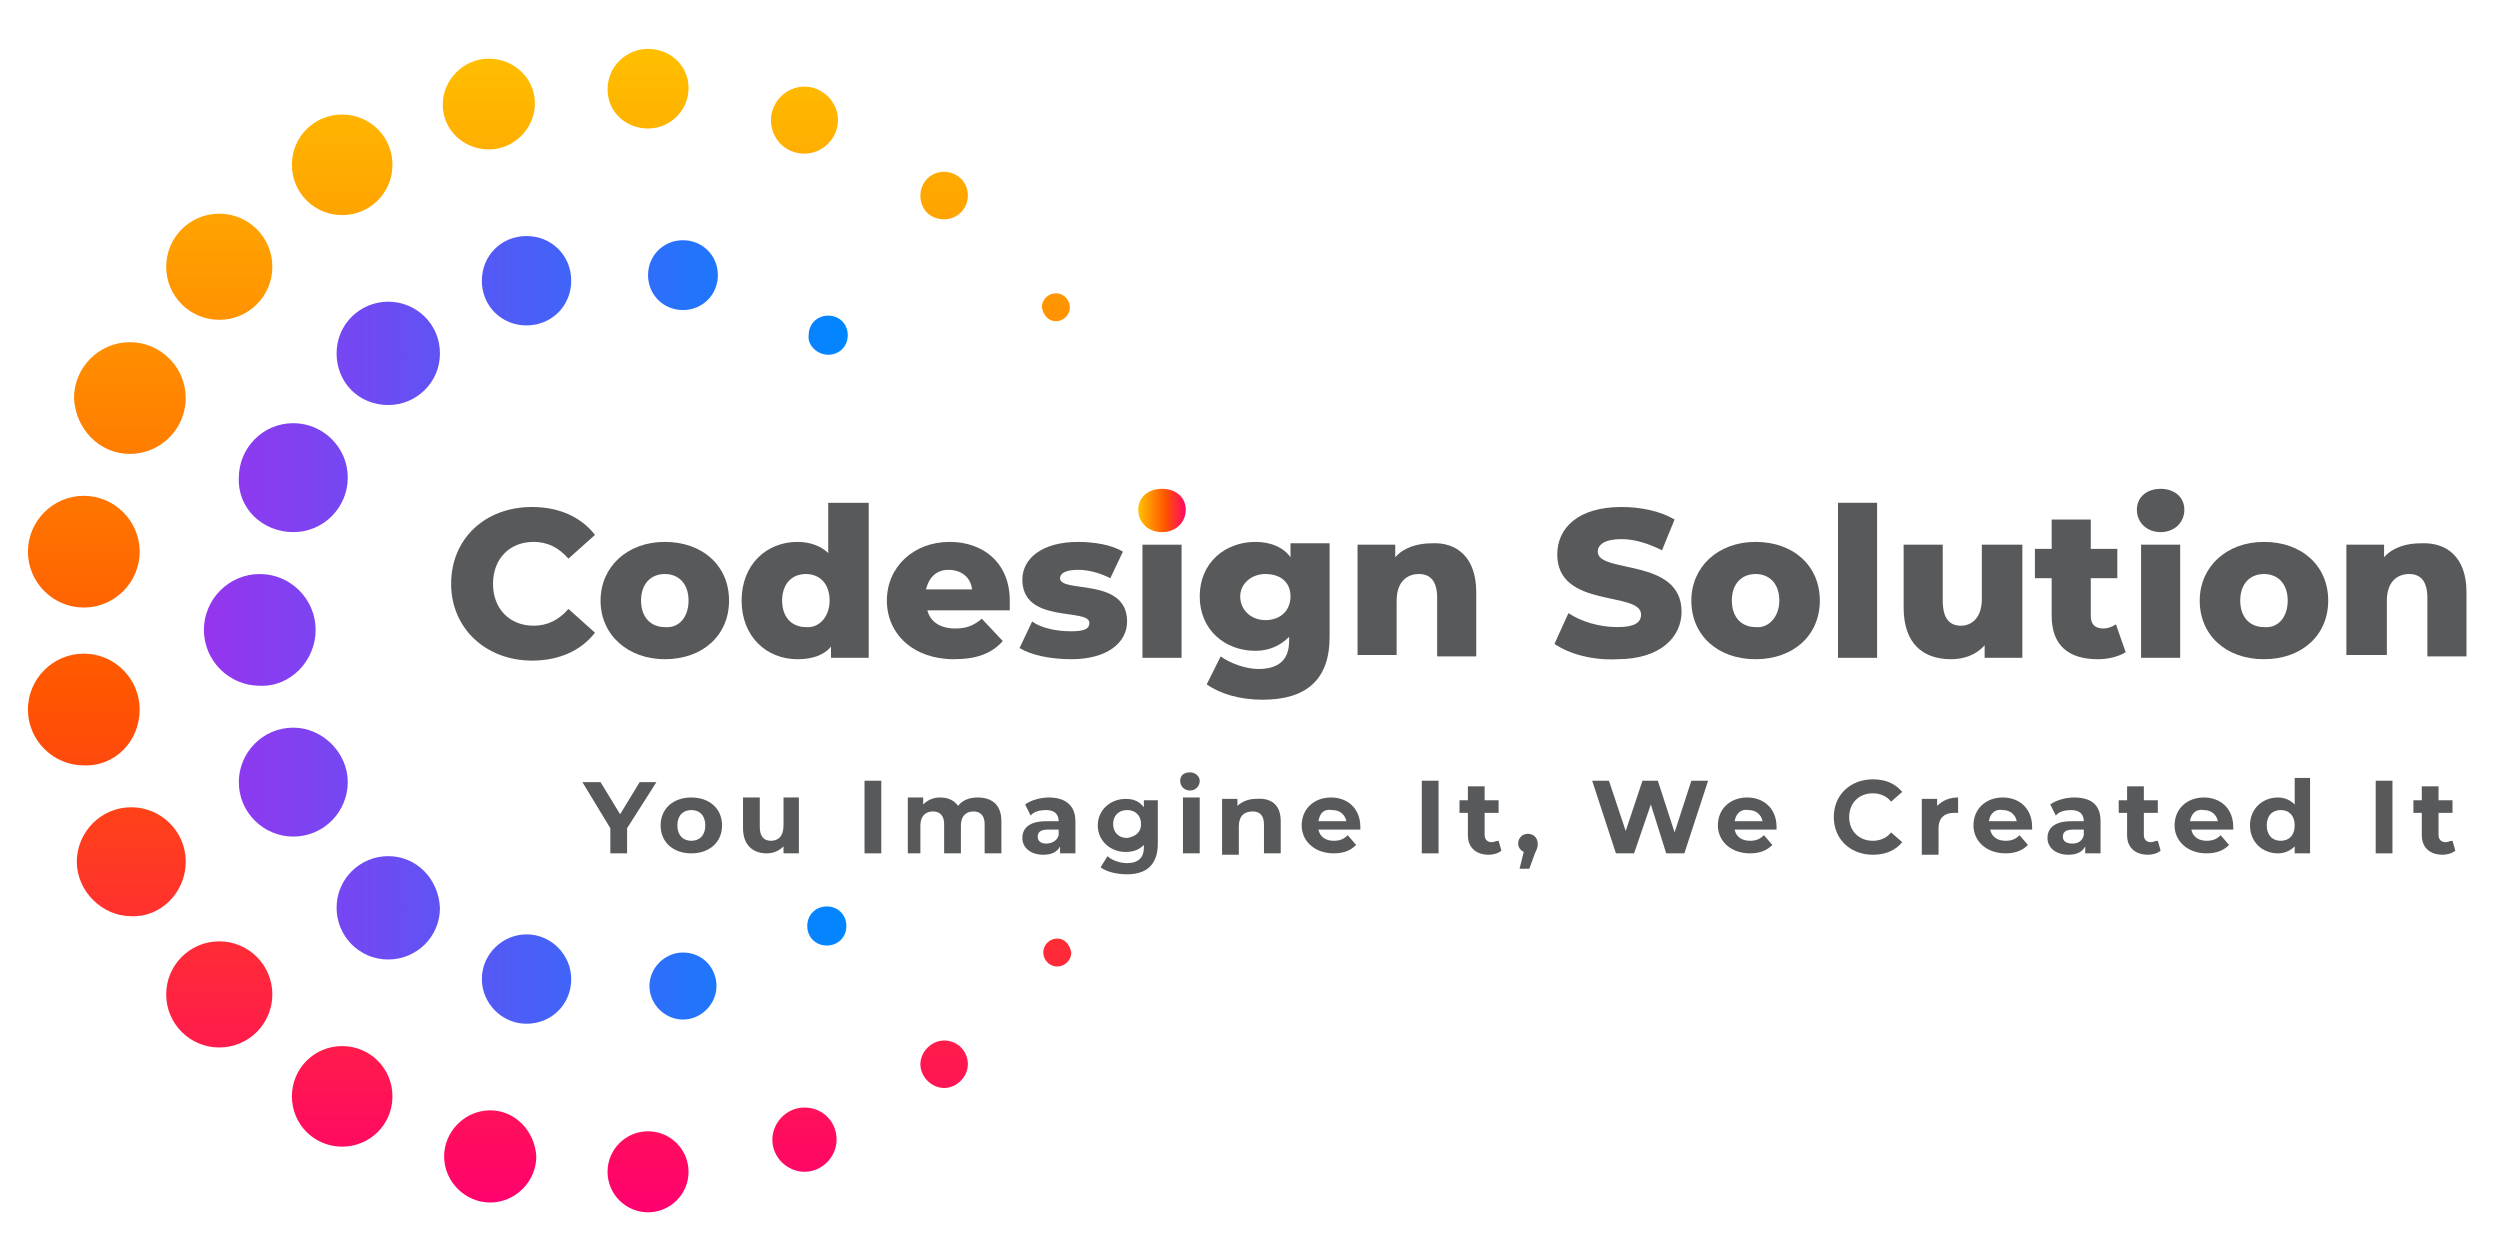 <?xml version="1.0" encoding="utf-8"?>
<!-- Generator: Adobe Illustrator 25.0.0, SVG Export Plug-In . SVG Version: 6.00 Build 0)  -->
<svg version="1.1" id="Layer_1" xmlns="http://www.w3.org/2000/svg" xmlns:xlink="http://www.w3.org/1999/xlink" x="0px" y="0px"
	 viewBox="0 0 179 90" style="enable-background:new 0 0 179 90;" xml:space="preserve">
<style type="text/css">
	.st0{fill:#FFFFFF;}
	.st1{fill:url(#SVGID_1_);}
	.st2{fill:url(#SVGID_2_);}
	.st3{fill:#57595B;}
	.st4{fill:url(#SVGID_3_);}
	.st5{fill:url(#SVGID_4_);}
	.st6{fill:url(#SVGID_5_);}
	.st7{fill:url(#SVGID_6_);}
	.st8{fill:none;stroke:#FFFFFF;stroke-width:10;stroke-miterlimit:10;}
</style>
<linearGradient id="SVGID_1_" gradientUnits="userSpaceOnUse" x1="39.305" y1="3.5" x2="39.305" y2="86.725">
	<stop  offset="0" style="stop-color:#FFBF00"/>
	<stop  offset="0.558" style="stop-color:#FF5400"/>
	<stop  offset="1" style="stop-color:#FF006F"/>
</linearGradient>
<path class="st1" d="M15.7,67.4c-2.1,0-3.8,1.7-3.8,3.8c0,2.1,1.7,3.8,3.8,3.8c2.1,0,3.8-1.7,3.8-3.8C19.5,69.1,17.8,67.4,15.7,67.4
	z M24.5,15.4c2,0,3.6-1.6,3.6-3.6c0-2-1.6-3.6-3.6-3.6c-2,0-3.6,1.6-3.6,3.6C20.9,13.8,22.5,15.4,24.5,15.4z M24.5,74.9
	c-2,0-3.6,1.6-3.6,3.6c0,2,1.6,3.6,3.6,3.6c2,0,3.6-1.6,3.6-3.6C28.1,76.5,26.5,74.9,24.5,74.9z M13.3,61.7c0-2.2-1.8-3.9-3.9-3.9
	c-2.2,0-3.9,1.8-3.9,3.9s1.8,3.9,3.9,3.9C11.5,65.7,13.3,63.9,13.3,61.7z M35,10.7c1.8,0,3.3-1.5,3.3-3.3S36.8,4.2,35,4.2
	c-1.8,0-3.3,1.5-3.3,3.3S33.2,10.7,35,10.7z M9.3,32.5c2.2,0,4-1.8,4-4c0-2.2-1.8-4-4-4c-2.2,0-4,1.8-4,4
	C5.4,30.7,7.1,32.5,9.3,32.5z M10,50.8c0-2.2-1.8-4-4-4c-2.2,0-4,1.8-4,4s1.8,4,4,4C8.2,54.9,10,53.1,10,50.8z M15.7,22.9
	c2.1,0,3.8-1.7,3.8-3.8s-1.7-3.8-3.8-3.8c-2.1,0-3.8,1.7-3.8,3.8S13.6,22.9,15.7,22.9z M6,43.5c2.2,0,4-1.8,4-4c0-2.2-1.8-4-4-4
	s-4,1.8-4,4C2,41.7,3.8,43.5,6,43.5z M57.6,11c1.3,0,2.4-1.1,2.4-2.4c0-1.3-1.1-2.4-2.4-2.4s-2.4,1.1-2.4,2.4
	C55.2,9.9,56.2,11,57.6,11z M67.6,74.5c-0.9,0-1.7,0.8-1.7,1.7c0,0.9,0.8,1.7,1.7,1.7c0.9,0,1.7-0.8,1.7-1.7
	C69.3,75.3,68.6,74.5,67.6,74.5z M67.6,15.7c1,0,1.7-0.8,1.7-1.7c0-1-0.8-1.7-1.7-1.7c-1,0-1.7,0.8-1.7,1.7
	C65.9,15,66.6,15.7,67.6,15.7z M75.6,23c0.5,0,1-0.4,1-1c0-0.5-0.4-1-1-1c-0.5,0-1,0.4-1,1C74.7,22.6,75.1,23,75.6,23z M75.7,67.2
	c-0.5,0-1,0.4-1,1c0,0.5,0.4,1,1,1c0.5,0,1-0.4,1-1C76.6,67.6,76.2,67.2,75.7,67.2z M57.6,79.3c-1.3,0-2.3,1.1-2.3,2.3
	c0,1.3,1.1,2.3,2.3,2.3c1.3,0,2.3-1.1,2.3-2.3C59.9,80.3,58.9,79.3,57.6,79.3z M46.4,9.2c1.6,0,2.9-1.3,2.9-2.9S48,3.5,46.4,3.5
	c-1.6,0-2.9,1.3-2.9,2.9S44.8,9.2,46.4,9.2z M35.1,79.5c-1.8,0-3.3,1.5-3.3,3.3c0,1.8,1.5,3.3,3.3,3.3c1.8,0,3.3-1.5,3.3-3.3
	C38.3,81,36.9,79.5,35.1,79.5z M46.4,81c-1.6,0-2.9,1.3-2.9,2.9c0,1.6,1.3,2.9,2.9,2.9c1.6,0,2.9-1.3,2.9-2.9
	C49.3,82.3,48,81,46.4,81z"/>
<linearGradient id="SVGID_2_" gradientUnits="userSpaceOnUse" x1="14.498" y1="45.112" x2="60.694" y2="45.112">
	<stop  offset="0" style="stop-color:#9635EE"/>
	<stop  offset="1" style="stop-color:#0087FF"/>
</linearGradient>
<path class="st2" d="M22.6,45.1c0-2.2-1.8-4-4-4c-2.2,0-4,1.8-4,4c0,2.2,1.8,4,4,4C20.8,49.2,22.6,47.3,22.6,45.1z M27.8,61.3
	c-2,0-3.7,1.6-3.7,3.7c0,2,1.6,3.7,3.7,3.7c2,0,3.7-1.6,3.7-3.7C31.4,62.9,29.8,61.3,27.8,61.3z M21,52.1c-2.2,0-3.9,1.8-3.9,3.9
	c0,2.2,1.8,3.9,3.9,3.9c2.2,0,3.9-1.8,3.9-3.9C24.9,53.9,23.1,52.1,21,52.1z M21,38.1c2.2,0,3.9-1.8,3.9-3.9c0-2.2-1.8-3.9-3.9-3.9
	c-2.2,0-3.9,1.8-3.9,3.9C17,36.4,18.8,38.1,21,38.1z M59.3,25.4c0.8,0,1.4-0.6,1.4-1.4c0-0.8-0.6-1.4-1.4-1.4
	c-0.8,0-1.4,0.6-1.4,1.4C57.8,24.7,58.5,25.4,59.3,25.4z M27.8,21.6c-2,0-3.7,1.6-3.7,3.7s1.6,3.7,3.7,3.7c2,0,3.7-1.6,3.7-3.7
	S29.8,21.6,27.8,21.6z M37.7,66.9c-1.7,0-3.2,1.4-3.2,3.2c0,1.7,1.4,3.2,3.2,3.2s3.2-1.4,3.2-3.2C40.9,68.4,39.5,66.9,37.7,66.9z
	 M59.2,64.9c-0.8,0-1.4,0.6-1.4,1.4s0.6,1.4,1.4,1.4c0.8,0,1.4-0.6,1.4-1.4S60,64.9,59.2,64.9z M48.9,17.2c-1.4,0-2.5,1.1-2.5,2.5
	c0,1.4,1.1,2.5,2.5,2.5c1.4,0,2.5-1.1,2.5-2.5C51.4,18.3,50.3,17.2,48.9,17.2z M48.9,68.2c-1.3,0-2.4,1.1-2.4,2.4s1.1,2.4,2.4,2.4
	c1.3,0,2.4-1.1,2.4-2.4S50.3,68.2,48.9,68.2z M37.7,16.9c-1.8,0-3.2,1.4-3.2,3.2s1.4,3.2,3.2,3.2c1.8,0,3.2-1.4,3.2-3.2
	S39.5,16.9,37.7,16.9z"/>
<g>
	<g>
		<path class="st3" d="M32.3,41.8c0-3.2,2.4-5.5,5.8-5.5c1.9,0,3.5,0.7,4.5,2l-1.9,1.7c-0.7-0.8-1.5-1.2-2.5-1.2
			c-1.7,0-2.9,1.2-2.9,3c0,1.8,1.2,3,2.9,3c1,0,1.8-0.4,2.5-1.2l1.9,1.7c-1,1.3-2.6,2-4.5,2C34.8,47.3,32.3,45,32.3,41.8z"/>
		<path class="st3" d="M43,43c0-2.4,1.9-4.2,4.6-4.2c2.7,0,4.6,1.7,4.6,4.2c0,2.5-1.9,4.2-4.6,4.2C45,47.2,43,45.5,43,43z M49.3,43
			c0-1.2-0.7-1.9-1.7-1.9c-1,0-1.7,0.7-1.7,1.9c0,1.2,0.7,1.9,1.7,1.9C48.6,45,49.3,44.2,49.3,43z"/>
		<path class="st3" d="M62.2,36v11.1h-2.7v-0.8c-0.5,0.6-1.3,0.9-2.4,0.9c-2.2,0-4-1.6-4-4.2c0-2.6,1.8-4.2,4-4.2
			c0.9,0,1.7,0.3,2.2,0.8V36H62.2z M59.4,43c0-1.2-0.7-1.9-1.7-1.9c-1,0-1.7,0.7-1.7,1.9c0,1.2,0.7,1.9,1.7,1.9
			C58.6,45,59.4,44.2,59.4,43z"/>
		<path class="st3" d="M72.3,43.7h-5.9c0.2,0.8,0.9,1.3,2,1.3c0.8,0,1.3-0.2,1.9-0.7l1.5,1.6c-0.8,0.9-1.9,1.3-3.5,1.3
			c-2.9,0-4.8-1.8-4.8-4.2c0-2.4,1.9-4.2,4.5-4.2c2.4,0,4.3,1.5,4.3,4.2C72.3,43.2,72.3,43.5,72.3,43.7z M66.3,42.2h3.3
			c-0.1-0.9-0.8-1.4-1.7-1.4S66.5,41.4,66.3,42.2z"/>
		<path class="st3" d="M73,46.4l0.9-1.9c0.7,0.5,1.8,0.7,2.8,0.7c1,0,1.3-0.2,1.3-0.6c0-1.1-4.8,0.1-4.8-3.1c0-1.5,1.4-2.7,4-2.7
			c1.1,0,2.4,0.2,3.2,0.7l-0.9,1.9c-0.8-0.4-1.6-0.6-2.3-0.6c-1,0-1.3,0.3-1.3,0.6c0,1.1,4.8-0.1,4.8,3.1c0,1.5-1.4,2.7-4,2.7
			C75.2,47.2,73.8,46.9,73,46.4z"/>
		<path class="st3" d="M81.8,39h2.8v8.1h-2.8V39z"/>
		<path class="st3" d="M95.2,39v6.6c0,3.1-1.7,4.5-4.8,4.5c-1.6,0-3-0.4-4-1.1l1-2c0.7,0.5,1.8,0.9,2.7,0.9c1.5,0,2.2-0.7,2.2-2
			v-0.3c-0.6,0.6-1.4,1-2.4,1c-2.2,0-4-1.5-4-3.9c0-2.4,1.8-3.9,4-3.9c1.1,0,2,0.4,2.5,1.1v-1H95.2z M92.4,42.7c0-1-0.7-1.6-1.8-1.6
			c-1,0-1.8,0.7-1.8,1.6c0,1,0.8,1.7,1.8,1.7C91.7,44.4,92.4,43.7,92.4,42.7z"/>
		<path class="st3" d="M105.7,42.4v4.6h-2.8v-4.2c0-1.2-0.5-1.7-1.3-1.7c-0.9,0-1.6,0.6-1.6,1.9v3.9h-2.8V39h2.7v0.9
			c0.6-0.7,1.6-1,2.6-1C104.3,38.8,105.7,39.9,105.7,42.4z"/>
		<path class="st3" d="M111.3,46.1l1-2.2c0.9,0.6,2.2,1,3.5,1c1.2,0,1.7-0.3,1.7-0.9c0-1.7-6-0.4-6-4.3c0-1.9,1.5-3.4,4.6-3.4
			c1.4,0,2.8,0.3,3.8,0.9l-0.9,2.2c-1-0.5-2-0.8-2.9-0.8c-1.2,0-1.7,0.4-1.7,0.9c0,1.6,6,0.4,6,4.3c0,1.8-1.5,3.4-4.6,3.4
			C114,47.3,112.3,46.8,111.3,46.1z"/>
		<path class="st3" d="M121.1,43c0-2.4,1.9-4.2,4.6-4.2c2.7,0,4.6,1.7,4.6,4.2c0,2.5-1.9,4.2-4.6,4.2C123,47.2,121.1,45.5,121.1,43z
			 M127.4,43c0-1.2-0.7-1.9-1.7-1.9c-1,0-1.7,0.7-1.7,1.9c0,1.2,0.7,1.9,1.7,1.9C126.6,45,127.4,44.2,127.4,43z"/>
		<path class="st3" d="M131.6,36h2.8v11.1h-2.8V36z"/>
		<path class="st3" d="M144.8,39v8.1h-2.7v-0.9c-0.6,0.7-1.5,1-2.4,1c-2,0-3.4-1.1-3.4-3.7V39h2.8V43c0,1.3,0.5,1.8,1.3,1.8
			c0.8,0,1.5-0.6,1.5-1.9V39H144.8z"/>
		<path class="st3" d="M152.2,46.7c-0.5,0.3-1.2,0.5-2,0.5c-2.1,0-3.3-1-3.3-3.1v-2.7h-1.2v-2.1h1.2v-2.1h2.8v2.1h1.9v2.1h-1.9v2.7
			c0,0.6,0.3,0.9,0.9,0.9c0.3,0,0.6-0.1,0.9-0.3L152.2,46.7z"/>
		<path class="st3" d="M153,36.5c0-0.9,0.7-1.5,1.7-1.5c1,0,1.7,0.6,1.7,1.5c0,0.9-0.7,1.6-1.7,1.6C153.7,38.1,153,37.4,153,36.5z
			 M153.3,39h2.8v8.1h-2.8V39z"/>
		<path class="st3" d="M157.5,43c0-2.4,1.9-4.2,4.6-4.2c2.7,0,4.6,1.7,4.6,4.2c0,2.5-1.9,4.2-4.6,4.2
			C159.4,47.2,157.5,45.5,157.5,43z M163.8,43c0-1.2-0.7-1.9-1.7-1.9c-1,0-1.7,0.7-1.7,1.9c0,1.2,0.7,1.9,1.7,1.9
			C163.1,45,163.8,44.2,163.8,43z"/>
		<path class="st3" d="M176.6,42.4v4.6h-2.8v-4.2c0-1.2-0.5-1.7-1.3-1.7c-0.9,0-1.6,0.6-1.6,1.9v3.9H168V39h2.7v0.9
			c0.6-0.7,1.6-1,2.6-1C175.2,38.8,176.6,39.9,176.6,42.4z"/>
	</g>
</g>
<g>
	<path class="st3" d="M44.9,59.3v1.8h-1.2v-1.8l-2-3.3h1.3l1.4,2.3l1.4-2.3h1.2L44.9,59.3z"/>
	<path class="st3" d="M47.3,59.1c0-1.2,0.9-2,2.2-2s2.2,0.8,2.2,2s-0.9,2-2.2,2S47.3,60.3,47.3,59.1z M50.5,59.1
		c0-0.7-0.4-1.1-1-1.1s-1,0.4-1,1.1c0,0.7,0.4,1.1,1,1.1S50.5,59.8,50.5,59.1z"/>
	<path class="st3" d="M57.2,57.1v4h-1.1v-0.5c-0.3,0.3-0.7,0.5-1.2,0.5c-1,0-1.7-0.6-1.7-1.8v-2.2h1.2v2.1c0,0.7,0.3,1,0.8,1
		c0.5,0,0.9-0.3,0.9-1.1v-2H57.2z"/>
	<path class="st3" d="M61.9,55.9h1.2v5.2h-1.2V55.9z"/>
	<path class="st3" d="M71.7,58.8v2.3h-1.2V59c0-0.6-0.3-0.9-0.8-0.9c-0.5,0-0.9,0.3-0.9,1v2h-1.2V59c0-0.6-0.3-0.9-0.8-0.9
		c-0.5,0-0.9,0.3-0.9,1v2H65v-4h1.1v0.5c0.3-0.3,0.7-0.5,1.2-0.5c0.6,0,1,0.2,1.3,0.6c0.3-0.4,0.8-0.6,1.4-0.6
		C71,57.1,71.7,57.6,71.7,58.8z"/>
	<path class="st3" d="M77,58.8v2.3h-1.1v-0.5c-0.2,0.4-0.6,0.6-1.2,0.6c-0.9,0-1.5-0.5-1.5-1.2c0-0.7,0.5-1.2,1.7-1.2h0.9
		c0-0.5-0.3-0.8-0.9-0.8c-0.4,0-0.9,0.1-1.1,0.4l-0.4-0.8c0.4-0.3,1.1-0.5,1.7-0.5C76.2,57.1,77,57.6,77,58.8z M75.8,59.8v-0.4H75
		c-0.5,0-0.7,0.2-0.7,0.5c0,0.3,0.2,0.5,0.6,0.5C75.3,60.4,75.7,60.2,75.8,59.8z"/>
	<path class="st3" d="M82.9,57.1v3.3c0,1.5-0.8,2.2-2.2,2.2c-0.8,0-1.5-0.2-1.9-0.5l0.5-0.8c0.3,0.3,0.9,0.5,1.4,0.5
		c0.8,0,1.2-0.4,1.2-1.1v-0.2c-0.3,0.3-0.7,0.5-1.3,0.5c-1.1,0-2-0.8-2-1.9s0.9-1.9,2-1.9c0.6,0,1,0.2,1.3,0.6v-0.5H82.9z M81.7,59
		c0-0.6-0.4-1-1-1c-0.6,0-1,0.4-1,1c0,0.6,0.4,1,1,1C81.3,59.9,81.7,59.6,81.7,59z"/>
	<path class="st3" d="M84.5,55.9c0-0.4,0.3-0.6,0.7-0.6s0.7,0.3,0.7,0.6c0,0.4-0.3,0.7-0.7,0.7S84.5,56.3,84.5,55.9z M84.7,57.1h1.2
		v4h-1.2V57.1z"/>
	<path class="st3" d="M91.7,58.8v2.3h-1.2V59c0-0.6-0.3-0.9-0.8-0.9c-0.6,0-1,0.3-1,1.1v2h-1.2v-4h1.1v0.5c0.3-0.3,0.8-0.5,1.3-0.5
		C91,57.1,91.7,57.6,91.7,58.8z"/>
	<path class="st3" d="M97.4,59.4h-3c0.1,0.5,0.5,0.8,1.1,0.8c0.4,0,0.7-0.1,1-0.4l0.6,0.7c-0.4,0.4-0.9,0.6-1.6,0.6
		c-1.4,0-2.3-0.9-2.3-2c0-1.2,0.9-2,2.1-2c1.2,0,2.1,0.8,2.1,2.1C97.4,59.2,97.4,59.3,97.4,59.4z M94.4,58.8h2
		c-0.1-0.5-0.5-0.8-1-0.8C94.8,57.9,94.5,58.2,94.4,58.8z"/>
	<path class="st3" d="M101.8,55.9h1.2v5.2h-1.2V55.9z"/>
	<path class="st3" d="M107.5,60.9c-0.2,0.2-0.6,0.3-0.9,0.3c-0.9,0-1.5-0.5-1.5-1.4v-1.6h-0.6v-0.9h0.6v-1h1.2v1h1v0.9h-1v1.6
		c0,0.3,0.2,0.5,0.5,0.5c0.2,0,0.3-0.1,0.5-0.1L107.5,60.9z"/>
	<path class="st3" d="M110.1,60.4c0,0.2,0,0.3-0.2,0.7l-0.4,1.1h-0.7l0.3-1.2c-0.2-0.1-0.4-0.3-0.4-0.6c0-0.4,0.3-0.7,0.7-0.7
		C109.8,59.7,110.1,60,110.1,60.4z"/>
	<path class="st3" d="M122.3,55.9l-1.7,5.2h-1.3l-1.1-3.5l-1.2,3.5h-1.3l-1.7-5.2h1.2l1.2,3.6l1.2-3.6h1.1l1.2,3.7l1.2-3.7H122.3z"
		/>
	<path class="st3" d="M127.2,59.4h-3c0.1,0.5,0.5,0.8,1.1,0.8c0.4,0,0.7-0.1,1-0.4l0.6,0.7c-0.4,0.4-0.9,0.6-1.6,0.6
		c-1.4,0-2.3-0.9-2.3-2c0-1.2,0.9-2,2.1-2c1.2,0,2.1,0.8,2.1,2.1C127.2,59.2,127.2,59.3,127.2,59.4z M124.2,58.8h2
		c-0.1-0.5-0.5-0.8-1-0.8C124.7,57.9,124.3,58.2,124.2,58.8z"/>
	<path class="st3" d="M131.3,58.5c0-1.6,1.2-2.7,2.8-2.7c0.9,0,1.6,0.3,2.1,0.9l-0.8,0.7c-0.3-0.4-0.8-0.6-1.3-0.6
		c-1,0-1.7,0.7-1.7,1.7s0.7,1.7,1.7,1.7c0.5,0,1-0.2,1.3-0.6l0.8,0.7c-0.5,0.6-1.2,0.9-2.1,0.9C132.5,61.2,131.3,60.1,131.3,58.5z"
		/>
	<path class="st3" d="M140.2,57.1v1.1c-0.1,0-0.2,0-0.3,0c-0.6,0-1.1,0.3-1.1,1.1v1.9h-1.2v-4h1.1v0.5
		C139.1,57.3,139.6,57.1,140.2,57.1z"/>
	<path class="st3" d="M145.5,59.4h-3c0.1,0.5,0.5,0.8,1.1,0.8c0.4,0,0.7-0.1,1-0.4l0.6,0.7c-0.4,0.4-0.9,0.6-1.6,0.6
		c-1.4,0-2.3-0.9-2.3-2c0-1.2,0.9-2,2.1-2c1.2,0,2.1,0.8,2.1,2.1C145.5,59.2,145.5,59.3,145.5,59.4z M142.4,58.8h2
		c-0.1-0.5-0.5-0.8-1-0.8C142.9,57.9,142.5,58.2,142.4,58.8z"/>
	<path class="st3" d="M150.4,58.8v2.3h-1.1v-0.5c-0.2,0.4-0.6,0.6-1.2,0.6c-0.9,0-1.5-0.5-1.5-1.2c0-0.7,0.5-1.2,1.7-1.2h0.9
		c0-0.5-0.3-0.8-0.9-0.8c-0.4,0-0.9,0.1-1.1,0.4l-0.4-0.8c0.4-0.3,1.1-0.5,1.7-0.5C149.7,57.1,150.4,57.6,150.4,58.8z M149.2,59.8
		v-0.4h-0.8c-0.5,0-0.7,0.2-0.7,0.5c0,0.3,0.2,0.5,0.7,0.5C148.8,60.4,149.1,60.2,149.2,59.8z"/>
	<path class="st3" d="M154.7,60.9c-0.2,0.2-0.6,0.3-0.9,0.3c-0.9,0-1.5-0.5-1.5-1.4v-1.6h-0.6v-0.9h0.6v-1h1.2v1h1v0.9h-1v1.6
		c0,0.3,0.2,0.5,0.5,0.5c0.2,0,0.3-0.1,0.5-0.1L154.7,60.9z"/>
	<path class="st3" d="M159.9,59.4h-3c0.1,0.5,0.5,0.8,1.1,0.8c0.4,0,0.7-0.1,1-0.4l0.6,0.7c-0.4,0.4-0.9,0.6-1.6,0.6
		c-1.4,0-2.3-0.9-2.3-2c0-1.2,0.9-2,2.1-2c1.2,0,2.1,0.8,2.1,2.1C159.9,59.2,159.9,59.3,159.9,59.4z M156.8,58.8h2
		c-0.1-0.5-0.5-0.8-1-0.8C157.3,57.9,156.9,58.2,156.8,58.8z"/>
	<path class="st3" d="M165.4,55.6v5.5h-1.1v-0.5c-0.3,0.3-0.7,0.5-1.2,0.5c-1.1,0-2-0.8-2-2s0.9-2,2-2c0.5,0,0.9,0.2,1.2,0.5v-1.9
		H165.4z M164.3,59.1c0-0.7-0.4-1.1-1-1.1c-0.6,0-1,0.4-1,1.1c0,0.7,0.4,1.1,1,1.1C163.9,60.2,164.3,59.8,164.3,59.1z"/>
	<path class="st3" d="M170.1,55.9h1.2v5.2h-1.2V55.9z"/>
	<path class="st3" d="M175.8,60.9c-0.2,0.2-0.6,0.3-0.9,0.3c-0.9,0-1.5-0.5-1.5-1.4v-1.6h-0.6v-0.9h0.6v-1h1.2v1h1v0.9h-1v1.6
		c0,0.3,0.2,0.5,0.5,0.5c0.2,0,0.3-0.1,0.5-0.1L175.8,60.9z"/>
</g>
<linearGradient id="SVGID_3_" gradientUnits="userSpaceOnUse" x1="81.523" y1="36.541" x2="85.001" y2="36.541">
	<stop  offset="0" style="stop-color:#FFBF00"/>
	<stop  offset="0.558" style="stop-color:#FF5400"/>
	<stop  offset="1" style="stop-color:#FF006F"/>
</linearGradient>
<path class="st4" d="M81.5,36.5c0-0.9,0.7-1.5,1.7-1.5s1.7,0.6,1.7,1.5c0,0.9-0.7,1.6-1.7,1.6S81.5,37.4,81.5,36.5z"/>
</svg>
